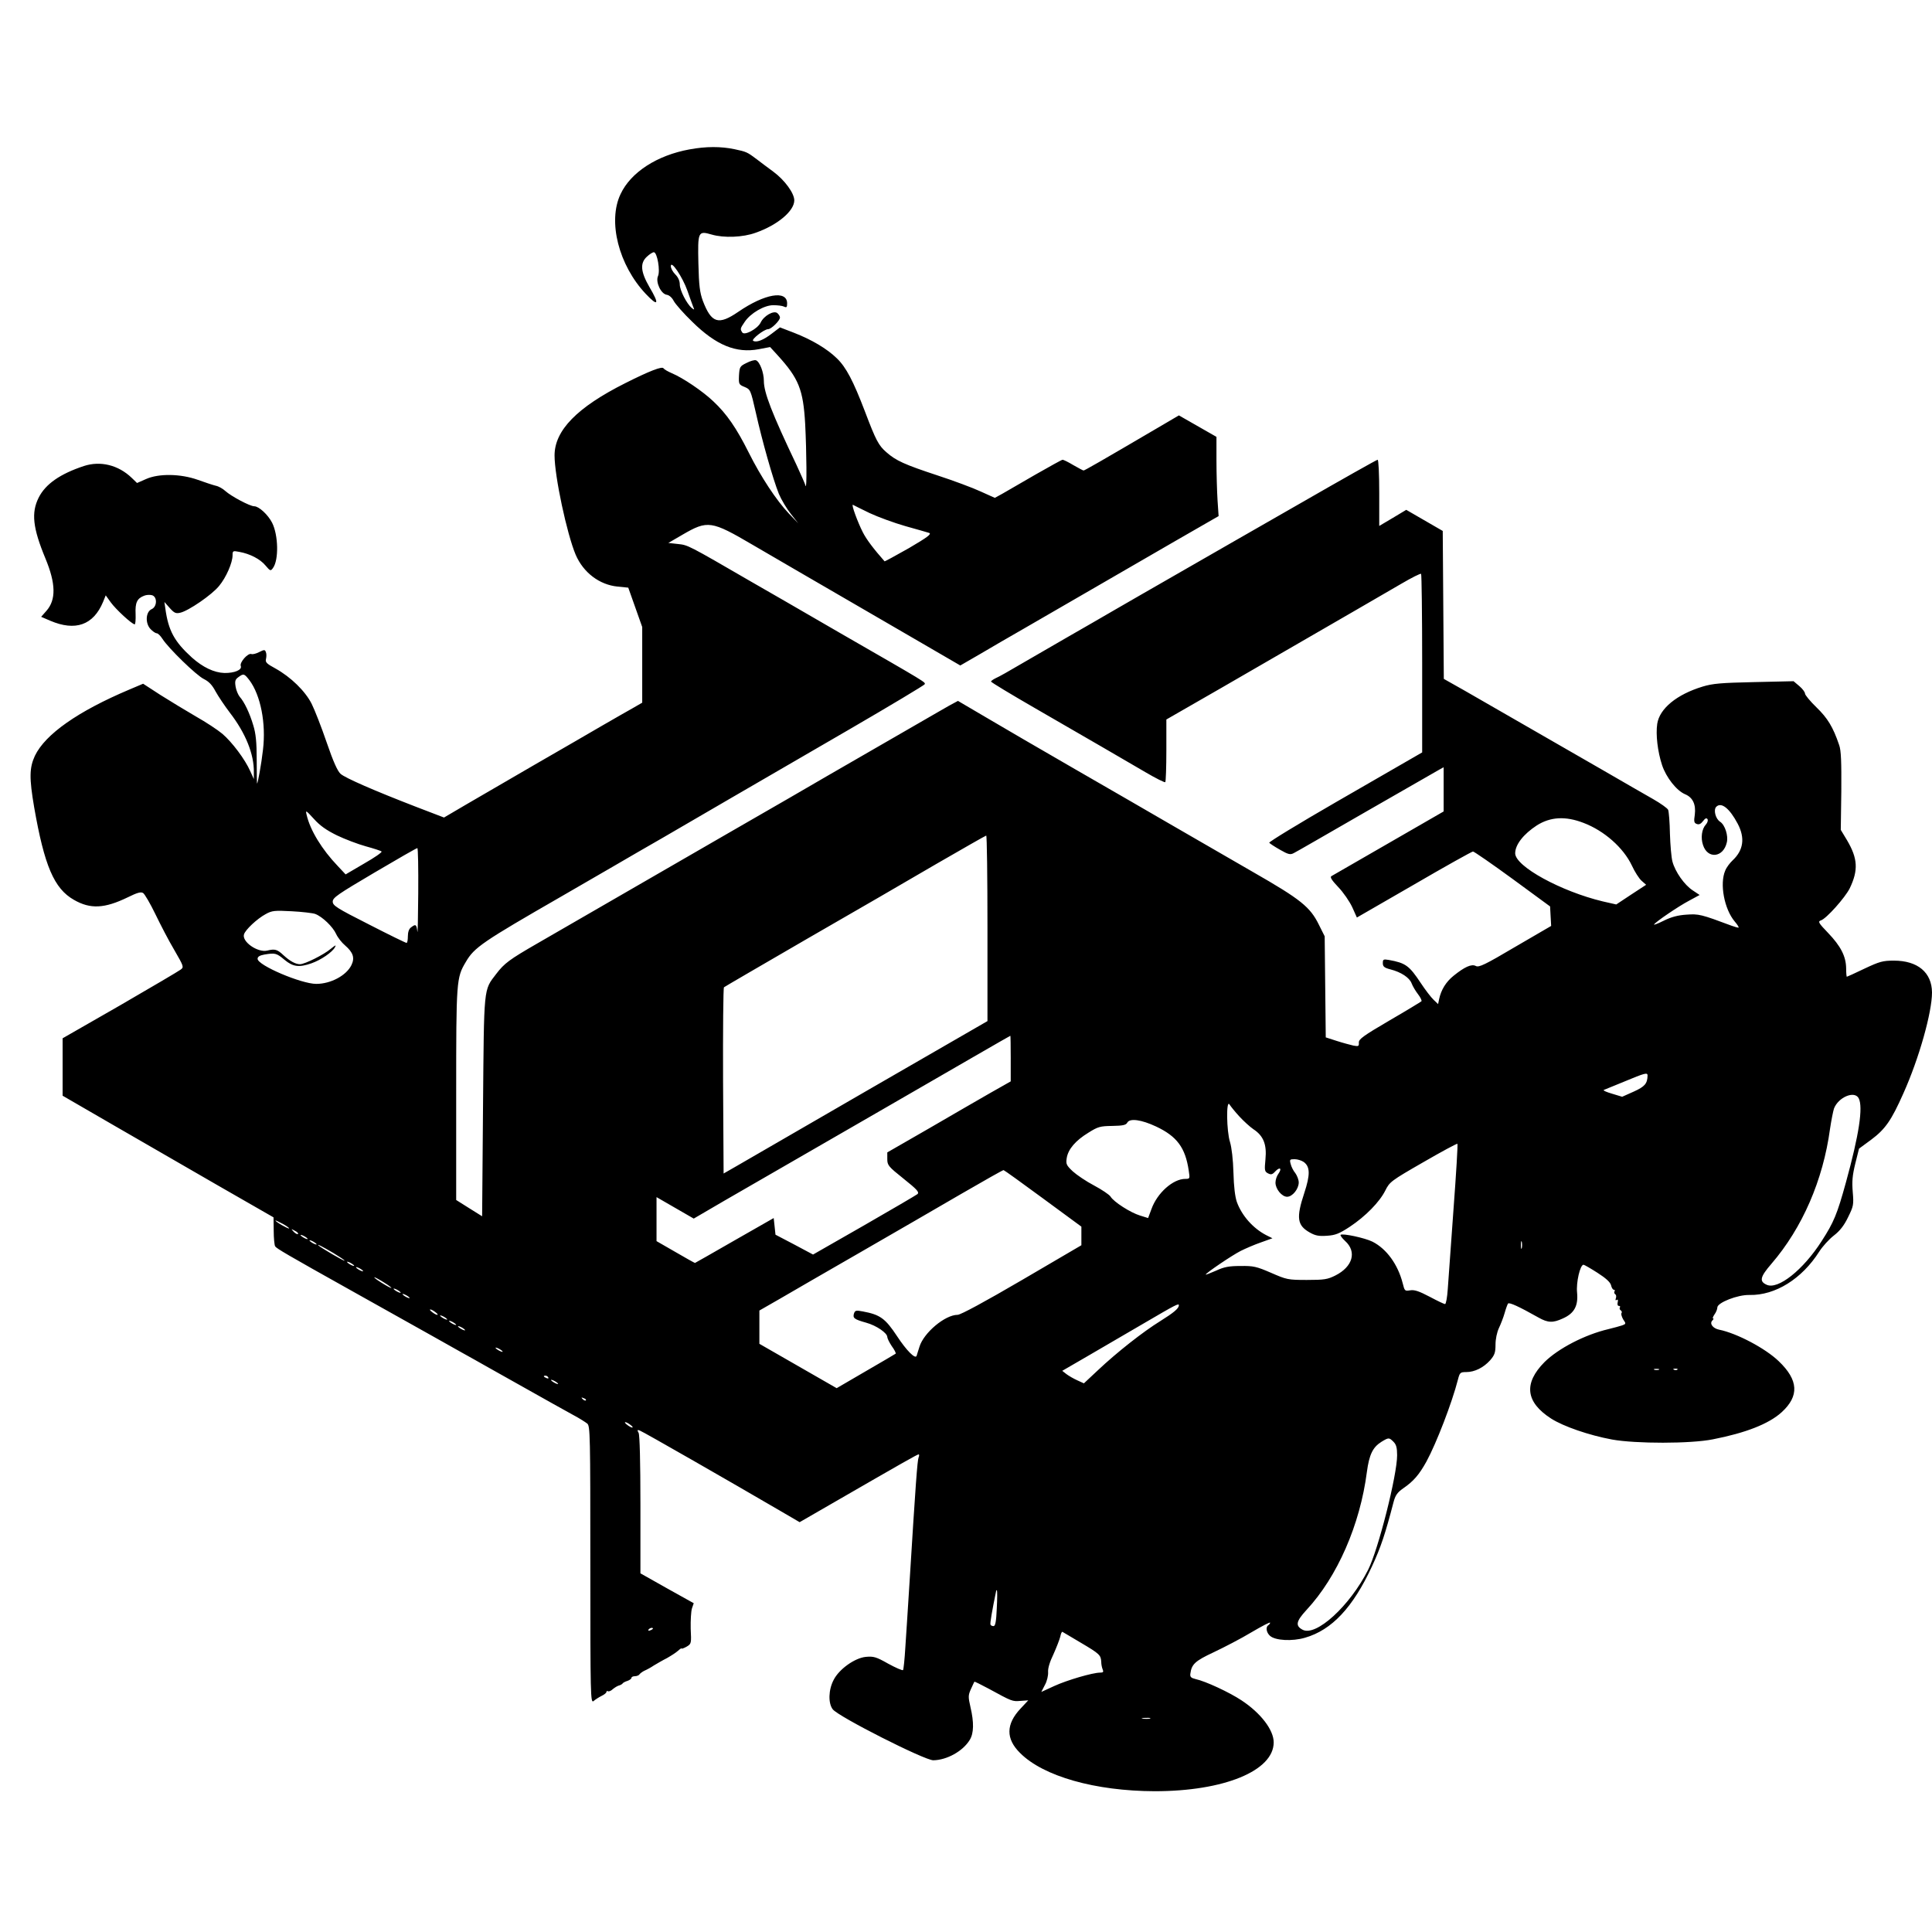 <?xml version="1.0" standalone="no"?>
<!DOCTYPE svg PUBLIC "-//W3C//DTD SVG 20010904//EN"
 "http://www.w3.org/TR/2001/REC-SVG-20010904/DTD/svg10.dtd">
<svg version="1.0" xmlns="http://www.w3.org/2000/svg"
 width="1080pt" height="1080pt" viewBox="0 0 1080 1080"
 preserveAspectRatio="xMidYMid meet">

<g transform="translate(0,1080) scale(0.1,-0.1)"
fill="#000000" stroke="none">
<path d="M3855 9965 c-182 -33 -329 -128 -386 -250 -73 -153 -10 -398 141
-558 70 -74 78 -59 20 39 -49 85 -53 133 -14 169 15 14 32 25 39 25 19 0 37
-105 23 -134 -14 -33 17 -100 50 -104 13 -2 29 -16 38 -34 9 -17 55 -70 104
-117 133 -131 245 -177 372 -153 l63 12 43 -47 c117 -129 142 -190 153 -383 8
-157 10 -377 2 -345 -3 11 -26 63 -50 115 -139 292 -183 406 -183 471 0 47
-23 107 -44 115 -8 3 -32 -4 -53 -15 -37 -18 -39 -22 -42 -70 -2 -48 -1 -51
31 -64 33 -14 34 -16 63 -143 35 -157 96 -373 129 -455 14 -33 44 -83 67 -112
l41 -52 -52 54 c-70 74 -156 204 -225 342 -68 136 -123 216 -198 286 -60 57
-170 131 -232 157 -21 9 -42 21 -46 27 -7 13 -79 -15 -214 -83 -269 -135 -395
-264 -395 -404 0 -116 69 -439 118 -555 43 -100 133 -168 234 -178 l60 -6 39
-110 39 -110 0 -212 0 -211 -52 -30 c-29 -16 -107 -61 -173 -99 -66 -39 -235
-136 -375 -217 -140 -81 -312 -181 -382 -222 l-126 -74 -154 59 c-238 92 -398
162 -424 185 -17 15 -41 68 -78 176 -29 85 -67 182 -84 216 -36 71 -116 149
-202 197 -50 27 -58 35 -53 54 3 13 3 30 -1 38 -5 14 -9 14 -37 0 -17 -9 -37
-14 -44 -11 -19 7 -67 -47 -59 -67 8 -22 -36 -40 -92 -39 -58 2 -120 32 -181
86 -99 90 -132 151 -149 276 l-5 35 30 -34 c25 -28 34 -32 59 -26 45 10 177
100 217 150 39 47 75 129 75 171 0 25 2 26 38 19 60 -11 116 -40 146 -76 27
-32 29 -32 42 -14 33 45 30 184 -5 253 -23 45 -74 92 -100 92 -24 0 -129 56
-161 85 -14 13 -38 27 -55 30 -16 4 -61 19 -100 33 -96 34 -218 36 -289 4
l-50 -22 -30 29 c-75 72 -175 96 -267 66 -133 -44 -215 -101 -253 -177 -42
-84 -33 -169 38 -340 58 -140 60 -230 6 -292 l-30 -34 51 -22 c141 -60 241
-24 295 105 l15 37 28 -39 c28 -39 119 -123 134 -123 4 0 6 26 5 58 -3 63 8
87 48 102 12 5 31 6 43 3 31 -8 30 -64 -1 -78 -34 -15 -37 -79 -7 -111 12 -13
28 -24 35 -24 7 0 21 -14 32 -31 33 -52 190 -205 232 -225 28 -14 46 -33 65
-69 15 -27 51 -81 80 -119 88 -114 136 -233 134 -334 l0 -37 -20 44 c-29 66
-102 163 -156 209 -26 22 -93 66 -148 97 -55 32 -144 86 -198 120 l-97 63 -78
-33 c-286 -121 -469 -249 -527 -370 -31 -67 -32 -124 -4 -288 57 -326 111
-454 222 -517 92 -53 171 -49 301 14 53 26 73 32 86 24 9 -6 40 -59 68 -117
28 -58 75 -149 106 -201 53 -92 55 -96 36 -110 -10 -8 -163 -98 -339 -200
l-321 -184 0 -161 0 -160 278 -161 c152 -88 417 -241 589 -340 l312 -179 1
-75 c0 -41 4 -80 8 -87 8 -12 58 -42 432 -251 298 -167 338 -189 450 -252 52
-29 124 -70 160 -90 36 -20 106 -59 155 -87 357 -201 426 -239 475 -266 30
-16 63 -37 73 -45 16 -14 17 -64 17 -790 0 -737 1 -774 18 -761 9 8 29 21 45
29 15 7 27 17 27 22 0 5 4 7 8 4 5 -3 18 2 28 12 11 9 26 18 34 20 8 2 17 7
20 11 3 5 15 11 28 15 12 4 22 12 22 17 0 5 9 9 19 9 11 0 23 5 26 11 4 5 17
15 28 20 12 5 36 18 52 29 17 10 49 29 73 41 23 13 51 31 62 41 11 10 20 16
20 13 0 -3 12 1 28 10 27 16 27 18 23 101 -1 46 2 97 7 113 l10 29 -149 83
-149 84 0 383 c0 242 -4 390 -10 402 -9 16 -8 19 7 13 16 -5 525 -297 785
-449 l108 -63 182 105 c395 228 476 274 483 274 4 0 4 -8 0 -17 -7 -17 -17
-154 -50 -688 -9 -137 -19 -305 -24 -372 -4 -68 -10 -125 -13 -129 -4 -3 -41
13 -83 36 -67 38 -82 42 -125 38 -62 -6 -150 -69 -180 -129 -29 -55 -31 -130
-5 -164 31 -41 513 -285 562 -285 76 1 166 51 204 114 23 37 24 98 4 183 -13
57 -13 66 2 100 10 21 18 40 20 42 1 2 37 -16 80 -39 130 -71 132 -72 178 -68
l43 3 -43 -46 c-82 -87 -83 -169 -3 -248 130 -131 421 -213 753 -214 387 0
665 114 665 273 0 69 -71 163 -180 235 -68 45 -201 107 -257 119 -25 6 -31 12
-29 29 7 54 26 72 131 121 57 27 152 76 210 111 58 34 105 59 105 54 0 -4 -5
-11 -10 -14 -16 -10 -11 -41 9 -59 29 -27 125 -32 196 -11 150 43 268 169 375
400 49 106 74 181 120 358 10 38 21 54 54 77 58 40 89 76 130 150 56 103 143
329 176 458 10 39 13 42 46 42 48 0 97 25 134 66 25 29 30 43 30 87 0 32 8 69
19 93 10 21 25 59 32 84 7 25 16 49 19 53 7 8 60 -16 170 -78 53 -30 81 -31
137 -5 63 28 86 70 79 144 -6 57 17 156 36 156 4 0 39 -20 78 -45 47 -30 72
-53 76 -70 3 -14 10 -25 16 -25 5 0 7 -4 3 -9 -3 -5 -1 -12 4 -16 6 -3 7 -13
4 -22 -4 -10 -2 -14 4 -10 7 5 9 0 6 -13 -3 -12 0 -20 6 -20 7 0 10 -4 6 -9
-3 -5 -1 -12 5 -16 6 -4 8 -11 4 -16 -3 -5 2 -21 10 -35 16 -23 16 -25 -6 -33
-13 -4 -47 -14 -77 -21 -132 -31 -280 -108 -357 -184 -118 -119 -106 -224 37
-316 69 -44 211 -93 340 -117 132 -24 440 -24 564 1 184 36 312 86 384 151
100 91 95 180 -16 286 -75 72 -234 156 -333 176 -35 7 -55 34 -38 51 7 7 9 12
4 12 -4 0 0 10 8 22 9 12 16 30 16 39 0 27 114 72 180 70 144 -3 293 90 390
243 18 28 54 68 81 89 34 26 58 57 80 103 30 61 32 69 26 140 -5 59 -2 93 14
159 l21 84 68 50 c79 59 113 108 180 259 88 196 160 453 160 564 -1 112 -80
178 -213 178 -62 0 -80 -5 -165 -45 -52 -25 -96 -45 -98 -45 -2 0 -4 21 -4 48
-1 66 -30 123 -101 197 -54 56 -58 64 -40 70 30 9 135 127 161 179 49 102 45
167 -15 269 l-35 58 3 217 c1 163 -1 227 -12 257 -34 101 -65 151 -127 211
-35 34 -64 69 -64 77 0 8 -14 27 -32 42 l-32 27 -221 -5 c-184 -4 -231 -8
-287 -25 -145 -44 -241 -123 -254 -208 -9 -60 2 -155 27 -231 23 -69 81 -143
129 -163 43 -18 61 -57 54 -114 -6 -38 -4 -47 11 -52 12 -5 23 0 35 16 12 16
19 19 25 11 4 -7 0 -20 -9 -30 -23 -25 -30 -74 -16 -115 26 -80 114 -70 133
15 9 37 -10 97 -37 115 -26 16 -39 67 -22 84 28 28 74 -8 120 -95 42 -80 32
-148 -29 -205 -15 -14 -34 -39 -41 -57 -32 -74 -5 -215 53 -284 14 -16 24 -32
22 -34 -2 -2 -20 3 -39 10 -171 64 -184 67 -253 62 -47 -3 -85 -13 -127 -34
-32 -16 -56 -25 -54 -21 9 15 137 102 196 133 l59 32 -39 26 c-46 30 -98 104
-113 161 -6 22 -12 92 -14 156 -1 63 -6 123 -10 133 -4 9 -42 36 -84 60 -42
24 -166 95 -276 159 -340 196 -655 377 -777 447 l-117 66 -3 414 -3 413 -102
59 -102 59 -75 -45 -76 -45 0 185 c0 108 -4 185 -9 185 -5 0 -200 -110 -433
-244 -233 -133 -535 -307 -673 -386 -137 -79 -302 -173 -365 -210 -63 -37
-180 -104 -260 -150 -80 -46 -197 -114 -261 -151 -64 -38 -128 -74 -143 -80
-14 -7 -26 -15 -26 -19 0 -4 111 -71 248 -150 136 -79 306 -177 377 -218 72
-42 178 -104 237 -138 58 -34 109 -60 112 -56 3 3 6 83 6 178 l0 172 308 177
c730 422 903 522 1004 581 58 34 109 60 112 56 3 -3 6 -229 6 -502 l0 -496
-52 -30 c-29 -17 -223 -129 -430 -248 -208 -120 -375 -222 -373 -227 3 -4 30
-22 60 -39 47 -27 58 -29 77 -19 13 6 196 112 408 234 212 122 395 227 408
234 l22 12 0 -123 0 -124 -307 -177 c-170 -98 -314 -181 -321 -185 -8 -6 3
-23 39 -61 28 -29 63 -80 78 -112 l26 -58 319 184 c175 102 324 185 330 185 6
0 106 -69 221 -153 l210 -154 3 -55 3 -54 -201 -117 c-169 -100 -203 -116
-220 -107 -24 13 -63 -5 -125 -55 -42 -34 -69 -78 -80 -129 l-6 -29 -25 24
c-14 13 -47 56 -72 94 -65 98 -85 112 -179 129 -30 5 -33 3 -33 -18 0 -19 8
-26 43 -35 59 -15 106 -46 118 -78 6 -16 22 -43 36 -61 14 -18 22 -36 19 -39
-3 -3 -83 -52 -178 -107 -147 -86 -173 -105 -172 -124 1 -21 -2 -22 -30 -17
-17 4 -59 15 -93 26 l-62 20 -3 282 -3 283 -32 64 c-49 100 -101 142 -368 295
-132 76 -334 193 -450 260 -115 67 -361 209 -545 315 -184 106 -407 236 -495
288 l-160 94 -50 -27 c-27 -16 -102 -58 -165 -95 -63 -36 -180 -104 -260 -150
-80 -46 -197 -114 -260 -150 -63 -37 -308 -179 -545 -315 -421 -243 -789 -456
-1070 -618 -158 -91 -186 -112 -231 -171 -72 -94 -68 -64 -74 -743 l-5 -612
-72 45 -73 46 0 591 c0 638 1 651 54 740 47 81 93 112 536 367 80 46 208 120
285 165 77 45 203 118 280 162 77 45 250 145 385 224 135 78 432 251 660 383
229 133 417 246 419 251 4 12 18 4 -474 287 -214 124 -435 252 -490 283 -362
210 -359 208 -415 214 l-54 6 79 46 c141 82 161 79 393 -57 170 -99 202 -118
814 -473 l346 -201 109 63 c59 35 171 100 248 144 77 45 266 154 420 243 378
219 517 299 599 346 l68 39 -6 89 c-3 49 -6 149 -6 222 l0 132 -105 60 -105
60 -97 -57 c-351 -206 -430 -251 -436 -251 -3 0 -29 14 -57 30 -28 17 -55 30
-60 30 -5 0 -73 -38 -152 -83 -79 -46 -162 -94 -185 -107 l-42 -23 -80 36
c-43 20 -153 61 -242 90 -182 60 -231 82 -284 129 -44 38 -59 67 -120 228 -65
170 -105 247 -157 297 -55 54 -142 105 -240 143 l-78 30 -46 -35 c-48 -37 -86
-51 -104 -40 -12 7 61 65 84 65 17 0 66 48 66 65 0 7 -7 18 -15 25 -20 16 -75
-15 -93 -53 -17 -35 -91 -75 -103 -55 -12 19 -12 21 14 59 32 48 110 94 161
93 22 0 49 -3 59 -8 14 -7 17 -3 17 18 0 76 -126 54 -273 -47 -111 -76 -150
-64 -198 61 -17 47 -22 84 -25 209 -4 179 -2 184 74 162 68 -20 175 -16 246
10 123 43 216 122 216 181 0 40 -53 113 -118 161 -31 23 -73 54 -92 69 -53 40
-58 42 -124 56 -76 16 -160 16 -251 -1z m-12 -791 c13 -38 28 -78 32 -89 8
-18 7 -18 -8 -7 -28 24 -67 99 -67 132 0 20 -9 40 -25 56 -14 14 -25 34 -25
46 0 37 66 -61 93 -138z m1018 -1242 c47 -22 137 -55 200 -73 62 -17 123 -35
133 -38 15 -6 -9 -24 -113 -85 -74 -42 -135 -75 -136 -74 -61 69 -102 123
-122 163 -29 57 -66 158 -55 153 4 -2 45 -23 93 -46z m-3467 -934 c63 -84 94
-242 76 -390 -9 -80 -29 -188 -33 -188 -1 0 -2 60 -2 133 0 98 -5 147 -19 192
-20 68 -50 131 -76 160 -9 11 -20 37 -23 57 -5 31 -2 40 16 53 29 21 32 20 61
-17z m490 -868 c44 -21 117 -49 161 -61 44 -12 84 -25 88 -29 4 -4 -39 -34
-97 -67 l-104 -61 -44 47 c-88 92 -154 199 -174 286 -7 28 -4 26 41 -23 34
-38 70 -63 129 -92z m6968 70 c116 -44 223 -139 270 -238 16 -35 41 -74 55
-86 l25 -22 -84 -55 -83 -55 -75 17 c-234 56 -490 196 -490 269 0 48 46 107
121 156 76 48 160 53 261 14z m-3332 -589 l0 -519 -662 -382 c-365 -211 -697
-403 -738 -427 l-75 -43 -3 517 c-1 284 1 520 5 524 5 4 213 125 463 270 250
144 577 333 725 420 149 86 273 157 278 158 4 1 7 -232 7 -518z m-3182 197
c-1 -139 -3 -236 -5 -215 -5 40 -9 43 -35 23 -12 -8 -18 -27 -18 -50 0 -20 -3
-36 -7 -37 -5 0 -99 46 -210 103 -182 92 -203 106 -203 128 0 22 28 41 233
162 127 75 235 137 240 137 4 1 6 -113 5 -251z m-576 -117 c40 -15 99 -72 117
-112 9 -20 32 -49 50 -64 45 -39 55 -69 36 -109 -28 -59 -116 -106 -197 -106
-84 0 -328 104 -328 140 0 12 11 19 38 24 60 10 68 8 112 -29 48 -40 82 -44
151 -20 54 19 116 62 131 89 9 16 4 14 -23 -8 -39 -33 -145 -86 -172 -86 -25
0 -56 17 -92 50 -35 33 -48 37 -92 26 -53 -12 -142 50 -129 91 8 26 73 87 121
113 36 20 50 21 146 16 58 -3 117 -10 131 -15z m3888 -808 l0 -128 -113 -64
c-61 -35 -217 -125 -344 -199 l-233 -134 0 -37 c0 -35 6 -42 91 -110 75 -60
89 -75 78 -86 -8 -6 -142 -85 -299 -175 l-285 -163 -105 56 -105 55 -5 47 -5
46 -219 -125 c-120 -69 -220 -126 -221 -126 -2 0 -51 27 -109 61 l-106 61 0
123 0 123 104 -60 104 -60 173 101 c96 55 494 285 884 510 391 226 711 411
713 411 1 0 2 -57 2 -127z m3560 -95 c-1 -45 -15 -62 -77 -90 l-65 -29 -56 17
c-31 9 -52 18 -47 21 6 2 57 23 115 47 115 48 130 52 130 34z m1180 -127 c26
-49 2 -205 -71 -470 -49 -178 -68 -224 -136 -329 -103 -161 -244 -273 -307
-244 -43 19 -37 44 27 118 172 200 288 466 327 754 7 47 17 97 22 113 24 63
114 102 138 58z m-3462 -102 c24 -26 59 -58 78 -71 57 -37 76 -86 68 -168 -6
-62 -5 -69 14 -79 17 -9 25 -7 41 11 26 27 39 17 17 -14 -9 -12 -16 -34 -16
-49 0 -36 36 -79 65 -79 30 0 65 44 65 80 0 15 -9 38 -19 52 -11 13 -23 37
-26 51 -7 25 -5 27 22 27 16 0 38 -7 50 -15 37 -26 38 -71 4 -174 -46 -139
-40 -181 31 -221 32 -18 51 -21 96 -18 47 3 69 12 127 50 89 59 167 139 199
203 24 48 31 54 212 158 102 59 189 106 191 103 3 -2 -7 -168 -22 -368 -14
-200 -29 -400 -32 -445 -3 -46 -10 -83 -15 -83 -5 0 -43 18 -86 41 -59 31 -85
40 -109 36 -30 -5 -31 -4 -42 40 -27 105 -90 192 -169 232 -42 21 -168 48
-178 38 -3 -3 8 -18 25 -34 67 -60 43 -144 -54 -193 -44 -22 -62 -25 -160 -25
-106 0 -113 2 -200 40 -81 35 -98 39 -170 38 -64 0 -92 -5 -137 -26 -32 -14
-58 -24 -58 -22 0 8 146 107 195 132 28 14 79 36 114 48 l64 23 -34 17 c-74
38 -137 109 -165 186 -10 29 -17 86 -19 164 -2 73 -10 140 -19 170 -20 62 -22
242 -3 211 7 -11 31 -41 55 -67z m-466 -56 c117 -55 164 -118 183 -246 7 -46
7 -47 -19 -47 -69 0 -157 -79 -189 -168 l-19 -51 -45 14 c-53 16 -147 76 -165
106 -7 11 -49 39 -92 62 -44 23 -97 59 -119 79 -36 34 -39 41 -34 74 8 50 49
98 121 142 54 34 66 37 134 38 60 1 77 5 84 19 14 25 79 16 160 -22z m-632
-402 l215 -158 0 -52 0 -52 -333 -195 c-207 -121 -342 -194 -359 -194 -70 0
-189 -100 -213 -178 -6 -20 -14 -43 -16 -51 -7 -21 -57 30 -109 109 -66 100
-95 121 -192 139 -37 7 -43 6 -49 -11 -8 -26 0 -33 68 -52 58 -16 118 -58 118
-80 0 -7 11 -30 25 -51 15 -20 24 -39 22 -42 -3 -2 -78 -47 -167 -98 l-163
-95 -216 124 -216 124 0 93 0 93 115 66 c63 37 266 154 450 260 184 106 438
253 565 327 126 73 232 133 235 132 3 0 102 -71 220 -158z m-4214 -168 c-4 -4
-76 37 -76 44 0 2 18 -6 40 -18 22 -12 38 -24 36 -26z m50 -31 c-4 -3 -14 2
-24 12 -16 18 -16 18 6 6 13 -6 21 -14 18 -18z m54 -28 c0 -2 -9 0 -20 6 -11
6 -20 13 -20 16 0 2 9 0 20 -6 11 -6 20 -13 20 -16z m50 -30 c0 -2 -9 0 -20 6
-11 6 -20 13 -20 16 0 2 9 0 20 -6 11 -6 20 -13 20 -16z m6737 -21 c-3 -10 -5
-2 -5 17 0 19 2 27 5 18 2 -10 2 -26 0 -35z m-6644 -27 c36 -22 65 -41 63 -43
-3 -4 -134 73 -146 85 -10 10 18 -4 83 -42z m117 -72 c0 -2 -9 0 -20 6 -11 6
-20 13 -20 16 0 2 9 0 20 -6 11 -6 20 -13 20 -16z m50 -30 c0 -2 -9 0 -20 6
-11 6 -20 13 -20 16 0 2 9 0 20 -6 11 -6 20 -13 20 -16z m118 -64 c26 -16 44
-30 39 -30 -4 0 -28 13 -55 30 -26 16 -44 30 -39 30 4 0 28 -13 55 -30z m92
-56 c0 -2 -9 0 -20 6 -11 6 -20 13 -20 16 0 2 9 0 20 -6 11 -6 20 -13 20 -16z
m50 -30 c0 -2 -9 0 -20 6 -11 6 -20 13 -20 16 0 2 9 0 20 -6 11 -6 20 -13 20
-16z m4300 -41 c-1 -18 -29 -41 -104 -88 -94 -58 -241 -173 -349 -275 l-78
-73 -37 17 c-20 9 -48 25 -61 35 l-23 18 138 80 c77 45 220 128 319 186 181
106 195 113 195 100z m-4156 -38 c11 -8 16 -15 10 -15 -5 0 -18 7 -28 15 -11
8 -16 15 -10 15 5 0 18 -7 28 -15z m66 -41 c0 -2 -9 0 -20 6 -11 6 -20 13 -20
16 0 2 9 0 20 -6 11 -6 20 -13 20 -16z m50 -30 c0 -2 -9 0 -20 6 -11 6 -20 13
-20 16 0 2 9 0 20 -6 11 -6 20 -13 20 -16z m50 -30 c0 -2 -9 0 -20 6 -11 6
-20 13 -20 16 0 2 9 0 20 -6 11 -6 20 -13 20 -16z m210 -120 c0 -2 -9 0 -20 6
-11 6 -20 13 -20 16 0 2 9 0 20 -6 11 -6 20 -13 20 -16z m6463 -101 c-7 -2
-19 -2 -25 0 -7 3 -2 5 12 5 14 0 19 -2 13 -5z m104 1 c-3 -3 -12 -4 -19 -1
-8 3 -5 6 6 6 11 1 17 -2 13 -5z m-6312 -44 c3 -6 -1 -7 -9 -4 -18 7 -21 14
-7 14 6 0 13 -4 16 -10z m55 -36 c0 -2 -9 0 -20 6 -11 6 -20 13 -20 16 0 2 9
0 20 -6 11 -6 20 -13 20 -16z m155 -92 c-3 -3 -11 0 -18 7 -9 10 -8 11 6 5 10
-3 15 -9 12 -12z m249 -137 c11 -8 16 -15 10 -15 -5 0 -18 7 -28 15 -11 8 -16
15 -10 15 5 0 18 -7 28 -15z m4266 -95 c15 -15 20 -33 20 -75 0 -111 -105
-527 -162 -640 -102 -202 -292 -376 -367 -335 -41 22 -36 47 23 111 172 185
299 476 337 771 13 97 33 138 81 168 41 25 43 25 68 0z m-2218 -932 c-3 -72
-8 -98 -18 -98 -7 0 -15 3 -17 8 -4 5 9 79 32 191 1 2 3 2 4 0 2 -2 2 -48 -1
-101z m-1922 -112 c0 -2 -7 -7 -16 -10 -8 -3 -12 -2 -9 4 6 10 25 14 25 6z
m2392 -79 c105 -62 112 -69 114 -107 0 -14 4 -33 8 -42 6 -14 3 -18 -14 -18
-42 0 -185 -42 -257 -75 l-72 -33 20 39 c12 21 19 53 18 71 -2 21 9 58 30 101
17 38 34 82 38 98 3 16 8 28 12 27 3 -2 50 -29 103 -61z m386 -424 c-10 -2
-28 -2 -40 0 -13 2 -5 4 17 4 22 1 32 -1 23 -4z"/>
</g>
</svg>
